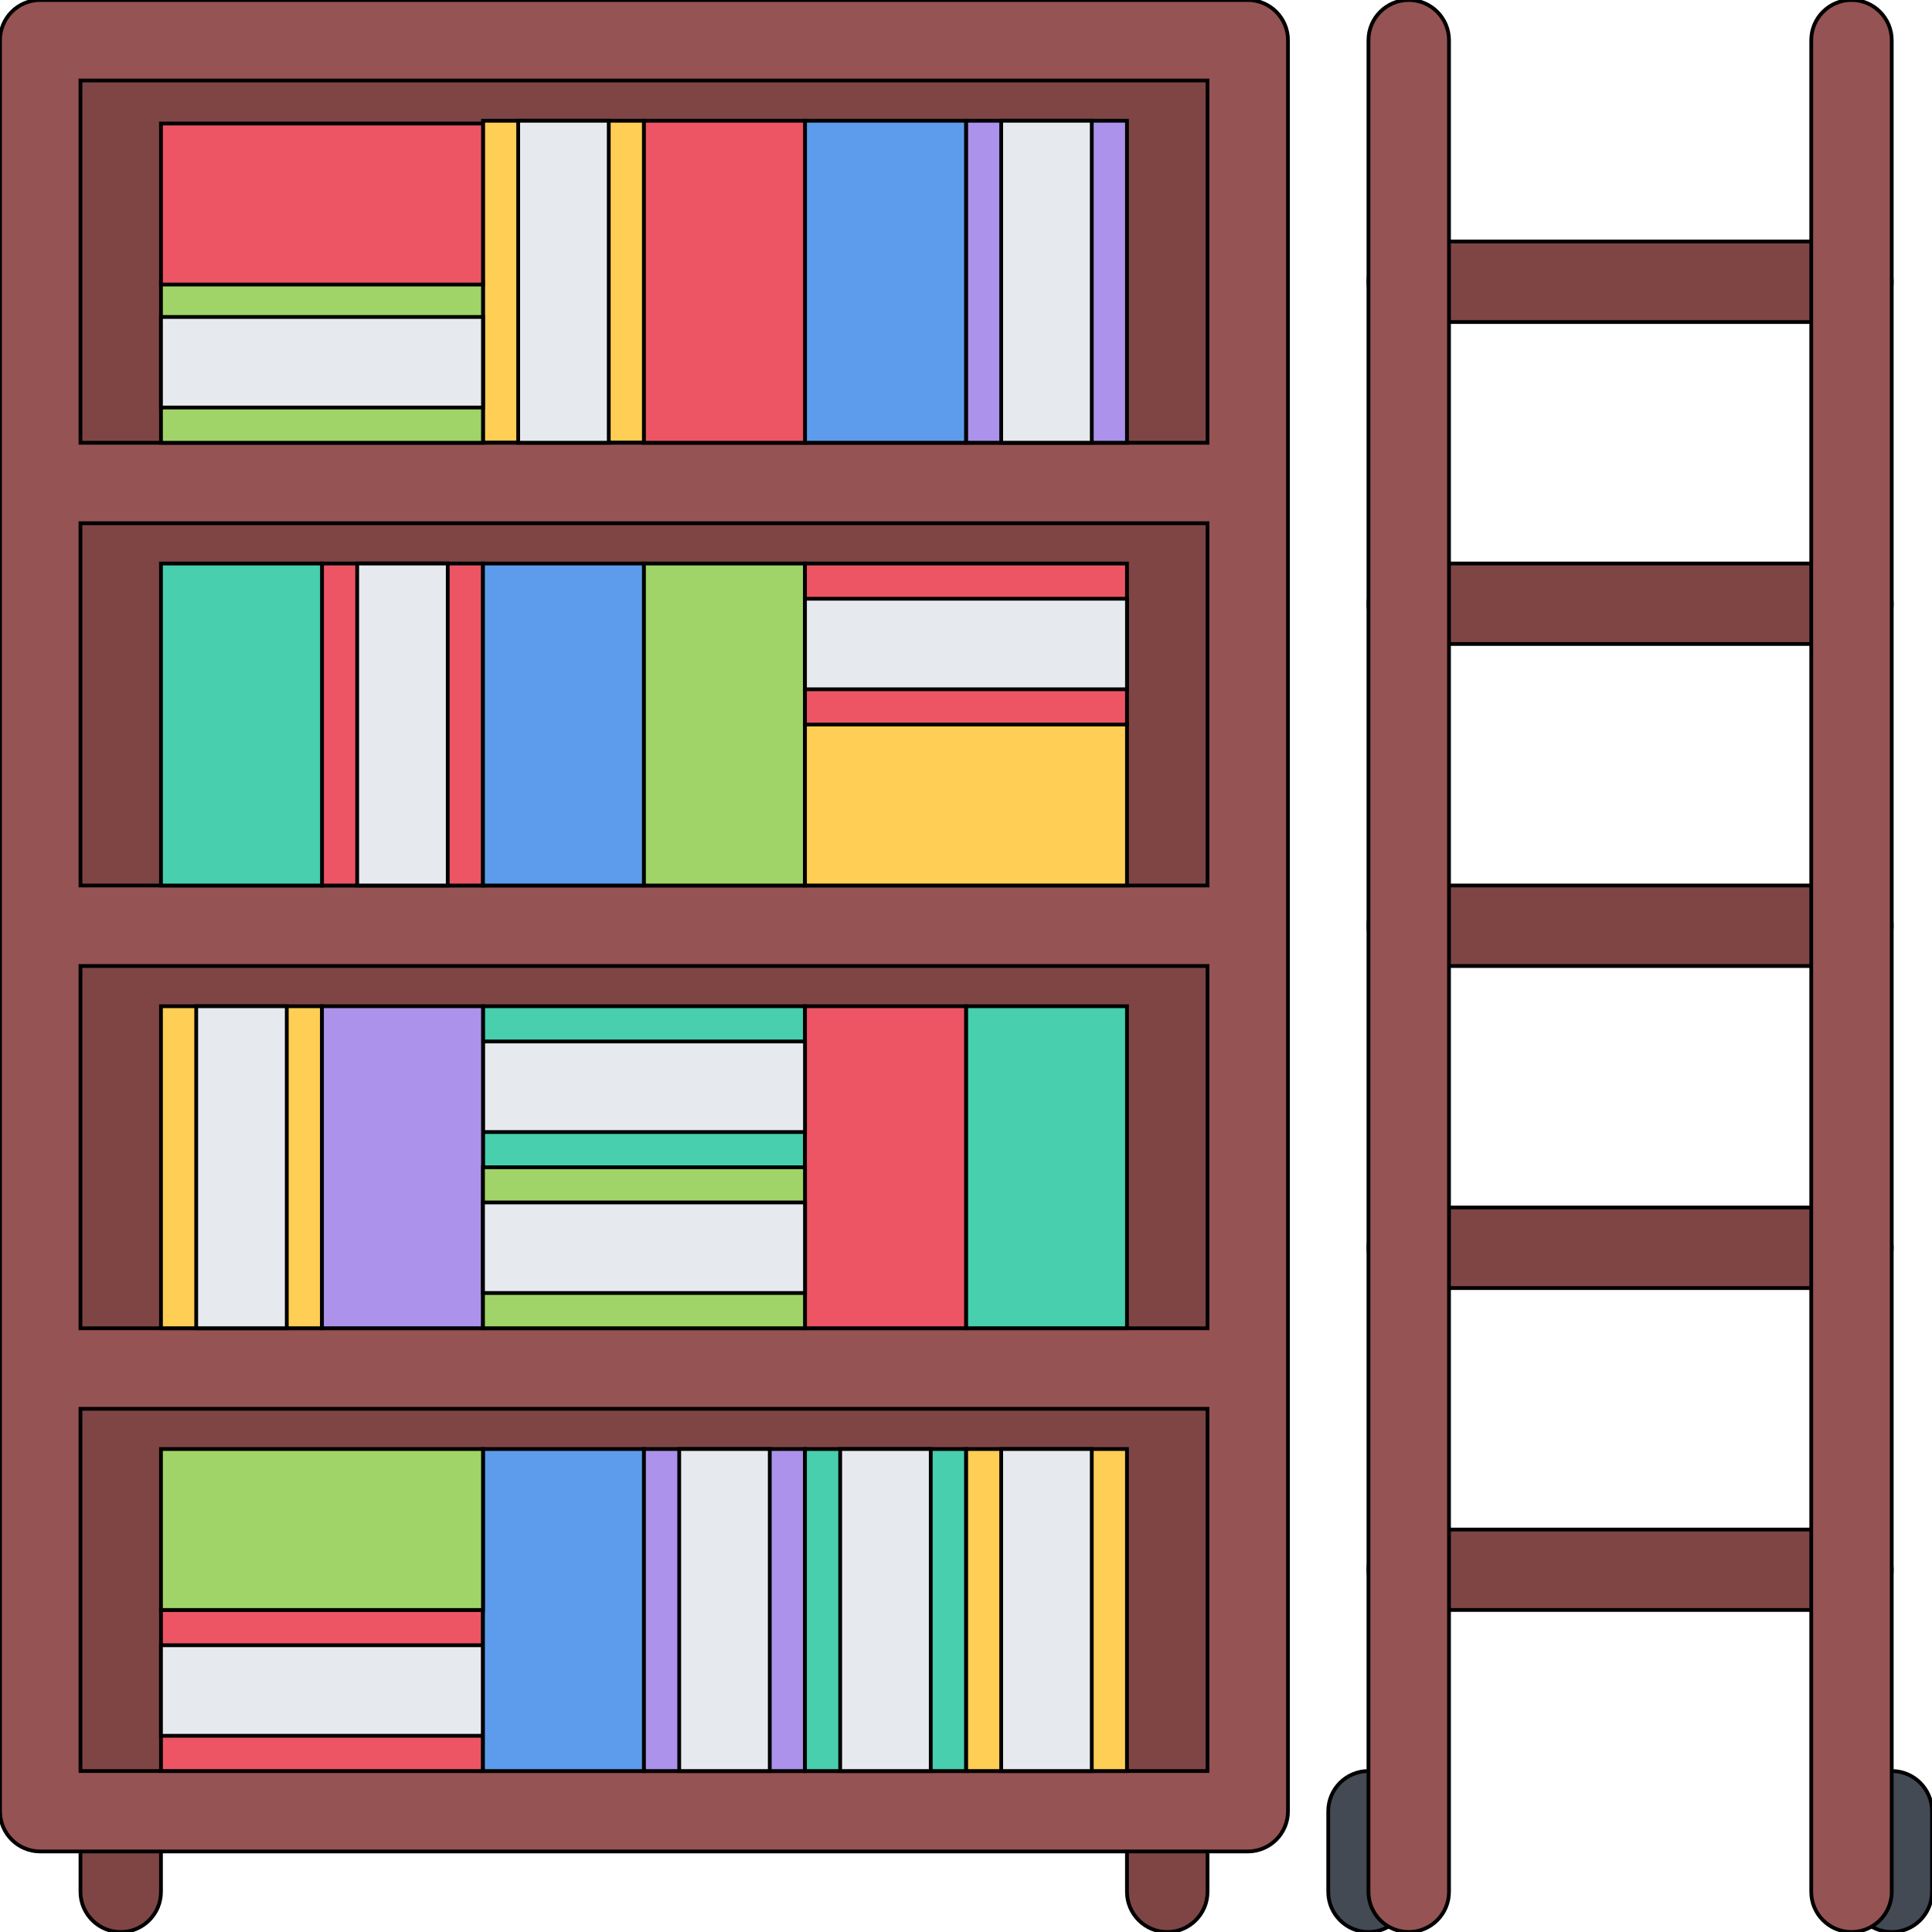 <!DOCTYPE svg PUBLIC "-//W3C//DTD SVG 1.1//EN" "http://www.w3.org/Graphics/SVG/1.1/DTD/svg11.dtd">
<!-- Uploaded to: SVG Repo, www.svgrepo.com, Transformed by: SVG Repo Mixer Tools -->
<svg version="1.1" id="Layer_1" xmlns="http://www.w3.org/2000/svg" xmlns:xlink="http://www.w3.org/1999/xlink" viewBox="0 0 511.992 511.992" xml:space="preserve" width="256px" height="256px" fill="#000000" stroke="#000000">
<g id="SVGRepo_bgCarrier" stroke-width="0"/>
<g id="SVGRepo_tracerCarrier" stroke-linecap="round" stroke-linejoin="round"/>
<g id="SVGRepo_iconCarrier"> <g> <path style="fill:#434A54;" d="M362.65,511.992c-5.89,0-10.655-4.781-10.655-10.656v-21.344c0-5.891,4.766-10.656,10.655-10.656 c5.891,0,10.672,4.766,10.672,10.656v21.344C373.322,507.211,368.541,511.992,362.65,511.992z"/> <path style="fill:#434A54;" d="M501.32,511.992c-5.891,0-10.672-4.781-10.672-10.656v-21.344c0-5.891,4.781-10.656,10.672-10.656 s10.671,4.766,10.671,10.656v21.344C511.991,507.211,507.211,511.992,501.32,511.992z"/> </g> <g> <path style="fill:#7F4545;" d="M490.648,426.65H373.322c-5.891,0-10.672-4.766-10.672-10.656s4.781-10.656,10.672-10.656h117.326 c5.891,0,10.672,4.766,10.672,10.656S496.539,426.65,490.648,426.65z"/> <path style="fill:#7F4545;" d="M490.648,341.34H373.322c-5.891,0-10.672-4.781-10.672-10.688c0-5.875,4.781-10.656,10.672-10.656 h117.326c5.891,0,10.672,4.781,10.672,10.656C501.32,336.558,496.539,341.34,490.648,341.34z"/> <path style="fill:#7F4545;" d="M490.648,255.996H373.322c-5.891,0-10.672-4.773-10.672-10.664s4.781-10.672,10.672-10.672h117.326 c5.891,0,10.672,4.781,10.672,10.672S496.539,255.996,490.648,255.996z"/> <path style="fill:#7F4545;" d="M490.648,170.662H373.322c-5.891,0-10.672-4.773-10.672-10.664s4.781-10.664,10.672-10.664h117.326 c5.891,0,10.672,4.773,10.672,10.664S496.539,170.662,490.648,170.662z"/> <path style="fill:#7F4545;" d="M490.648,85.335H373.322c-5.891,0-10.672-4.781-10.672-10.672s4.781-10.664,10.672-10.664h117.326 c5.891,0,10.672,4.773,10.672,10.664S496.539,85.335,490.648,85.335z"/> <path style="fill:#7F4545;" d="M32,511.992c-5.891,0-10.672-4.781-10.672-10.656v-21.344c0-5.891,4.781-10.656,10.672-10.656 s10.656,4.766,10.656,10.656v21.344C42.656,507.211,37.891,511.992,32,511.992z"/> <path style="fill:#7F4545;" d="M309.324,511.992c-5.891,0-10.672-4.781-10.672-10.656v-21.344c0-5.891,4.781-10.656,10.672-10.656 s10.672,4.765,10.672,10.656v21.344C319.996,507.211,315.215,511.992,309.324,511.992z"/> <rect x="12.657" y="10.664" style="fill:#7F4545;" width="319.99" height="469.33"/> </g> <rect x="127.996" y="266.656" style="fill:#48CFAD;" width="85.33" height="42.68"/> <rect x="127.996" y="31.996" style="fill:#FFCE54;" width="42.655" height="85.33"/> <path style="fill:#965353;" d="M330.651,0H10.657C4.766,0,0.001,4.773,0.001,10.664v469.328c0,5.891,4.766,10.656,10.656,10.656 h319.994c5.891,0,10.672-4.766,10.672-10.656V10.664C341.323,4.774,336.542,0,330.651,0z M21.328,138.662h298.668v95.999H21.328 V138.662z M21.328,255.996h298.668v95.998H21.328V255.996z M319.996,21.336v95.998H21.328V21.336H319.996z M21.328,469.336v-95.998 h298.668v95.998L21.328,469.336L21.328,469.336z"/> <rect x="255.996" y="266.656" style="fill:#48CFAD;" width="42.656" height="85.33"/> <g> <rect x="213.326" y="266.656" style="fill:#ED5564;" width="42.671" height="85.33"/> <rect x="85.326" y="149.336" style="fill:#ED5564;" width="42.671" height="85.33"/> </g> <rect x="127.996" y="149.336" style="fill:#5D9CEC;" width="42.655" height="85.33"/> <rect x="170.656" y="149.336" style="fill:#A0D468;" width="42.671" height="85.33"/> <rect x="255.996" y="31.996" style="fill:#AC92EB;" width="42.656" height="85.33"/> <rect x="42.656" y="74.666" style="fill:#A0D468;" width="85.34" height="42.671"/> <rect x="42.656" y="32.735" style="fill:#ED5564;" width="85.34" height="42.663"/> <g> <rect x="94.656" y="149.336" style="fill:#E6E9ED;" width="24" height="85.33"/> <rect x="265.326" y="31.996" style="fill:#E6E9ED;" width="24" height="85.33"/> <rect x="137.326" y="31.996" style="fill:#E6E9ED;" width="24" height="85.33"/> </g> <rect x="42.656" y="426.646" style="fill:#ED5564;" width="85.34" height="42.686"/> <g> <rect x="42.656" y="435.996" style="fill:#E6E9ED;" width="85.34" height="23.998"/> <rect x="127.996" y="275.996" style="fill:#E6E9ED;" width="85.33" height="24"/> <rect x="42.656" y="83.996" style="fill:#E6E9ED;" width="85.34" height="24"/> </g> <rect x="213.326" y="31.996" style="fill:#5D9CEC;" width="42.671" height="85.33"/> <rect x="170.656" y="31.996" style="fill:#ED5564;" width="42.671" height="85.33"/> <rect x="42.656" y="149.336" style="fill:#48CFAD;" width="42.672" height="85.33"/> <rect x="213.326" y="191.996" style="fill:#FFCE54;" width="85.33" height="42.663"/> <rect x="213.326" y="149.336" style="fill:#ED5564;" width="85.33" height="42.664"/> <rect x="42.656" y="266.656" style="fill:#FFCE54;" width="42.672" height="85.33"/> <rect x="85.326" y="266.656" style="fill:#AC92EB;" width="42.671" height="85.33"/> <rect x="127.996" y="309.336" style="fill:#A0D468;" width="85.33" height="42.654"/> <rect x="255.996" y="383.996" style="fill:#FFCE54;" width="42.656" height="85.34"/> <rect x="127.996" y="383.996" style="fill:#5D9CEC;" width="42.655" height="85.34"/> <rect x="170.656" y="383.996" style="fill:#AC92EB;" width="42.671" height="85.34"/> <rect x="213.326" y="383.996" style="fill:#48CFAD;" width="42.671" height="85.34"/> <rect x="42.656" y="383.996" style="fill:#A0D468;" width="85.34" height="42.656"/> <g> <path style="fill:#965353;" d="M373.322,511.992c-5.891,0-10.672-4.781-10.672-10.656V10.664C362.65,4.773,367.431,0,373.322,0 c5.89,0,10.671,4.773,10.671,10.664v490.672C383.993,507.211,379.212,511.992,373.322,511.992z"/> <path style="fill:#965353;" d="M490.648,511.992c-5.891,0-10.656-4.781-10.656-10.656V10.664C479.992,4.773,484.758,0,490.648,0 s10.672,4.773,10.672,10.664v490.672C501.32,507.211,496.539,511.992,490.648,511.992z"/> </g> <g> <rect x="213.326" y="158.666" style="fill:#E6E9ED;" width="85.33" height="24"/> <rect x="127.996" y="318.656" style="fill:#E6E9ED;" width="85.33" height="23.998"/> <rect x="51.996" y="266.656" style="fill:#E6E9ED;" width="24" height="85.33"/> <rect x="179.996" y="383.996" style="fill:#E6E9ED;" width="23.999" height="85.34"/> <rect x="222.656" y="383.996" style="fill:#E6E9ED;" width="23.999" height="85.34"/> <rect x="265.326" y="383.996" style="fill:#E6E9ED;" width="24" height="85.34"/> </g> </g>
</svg>